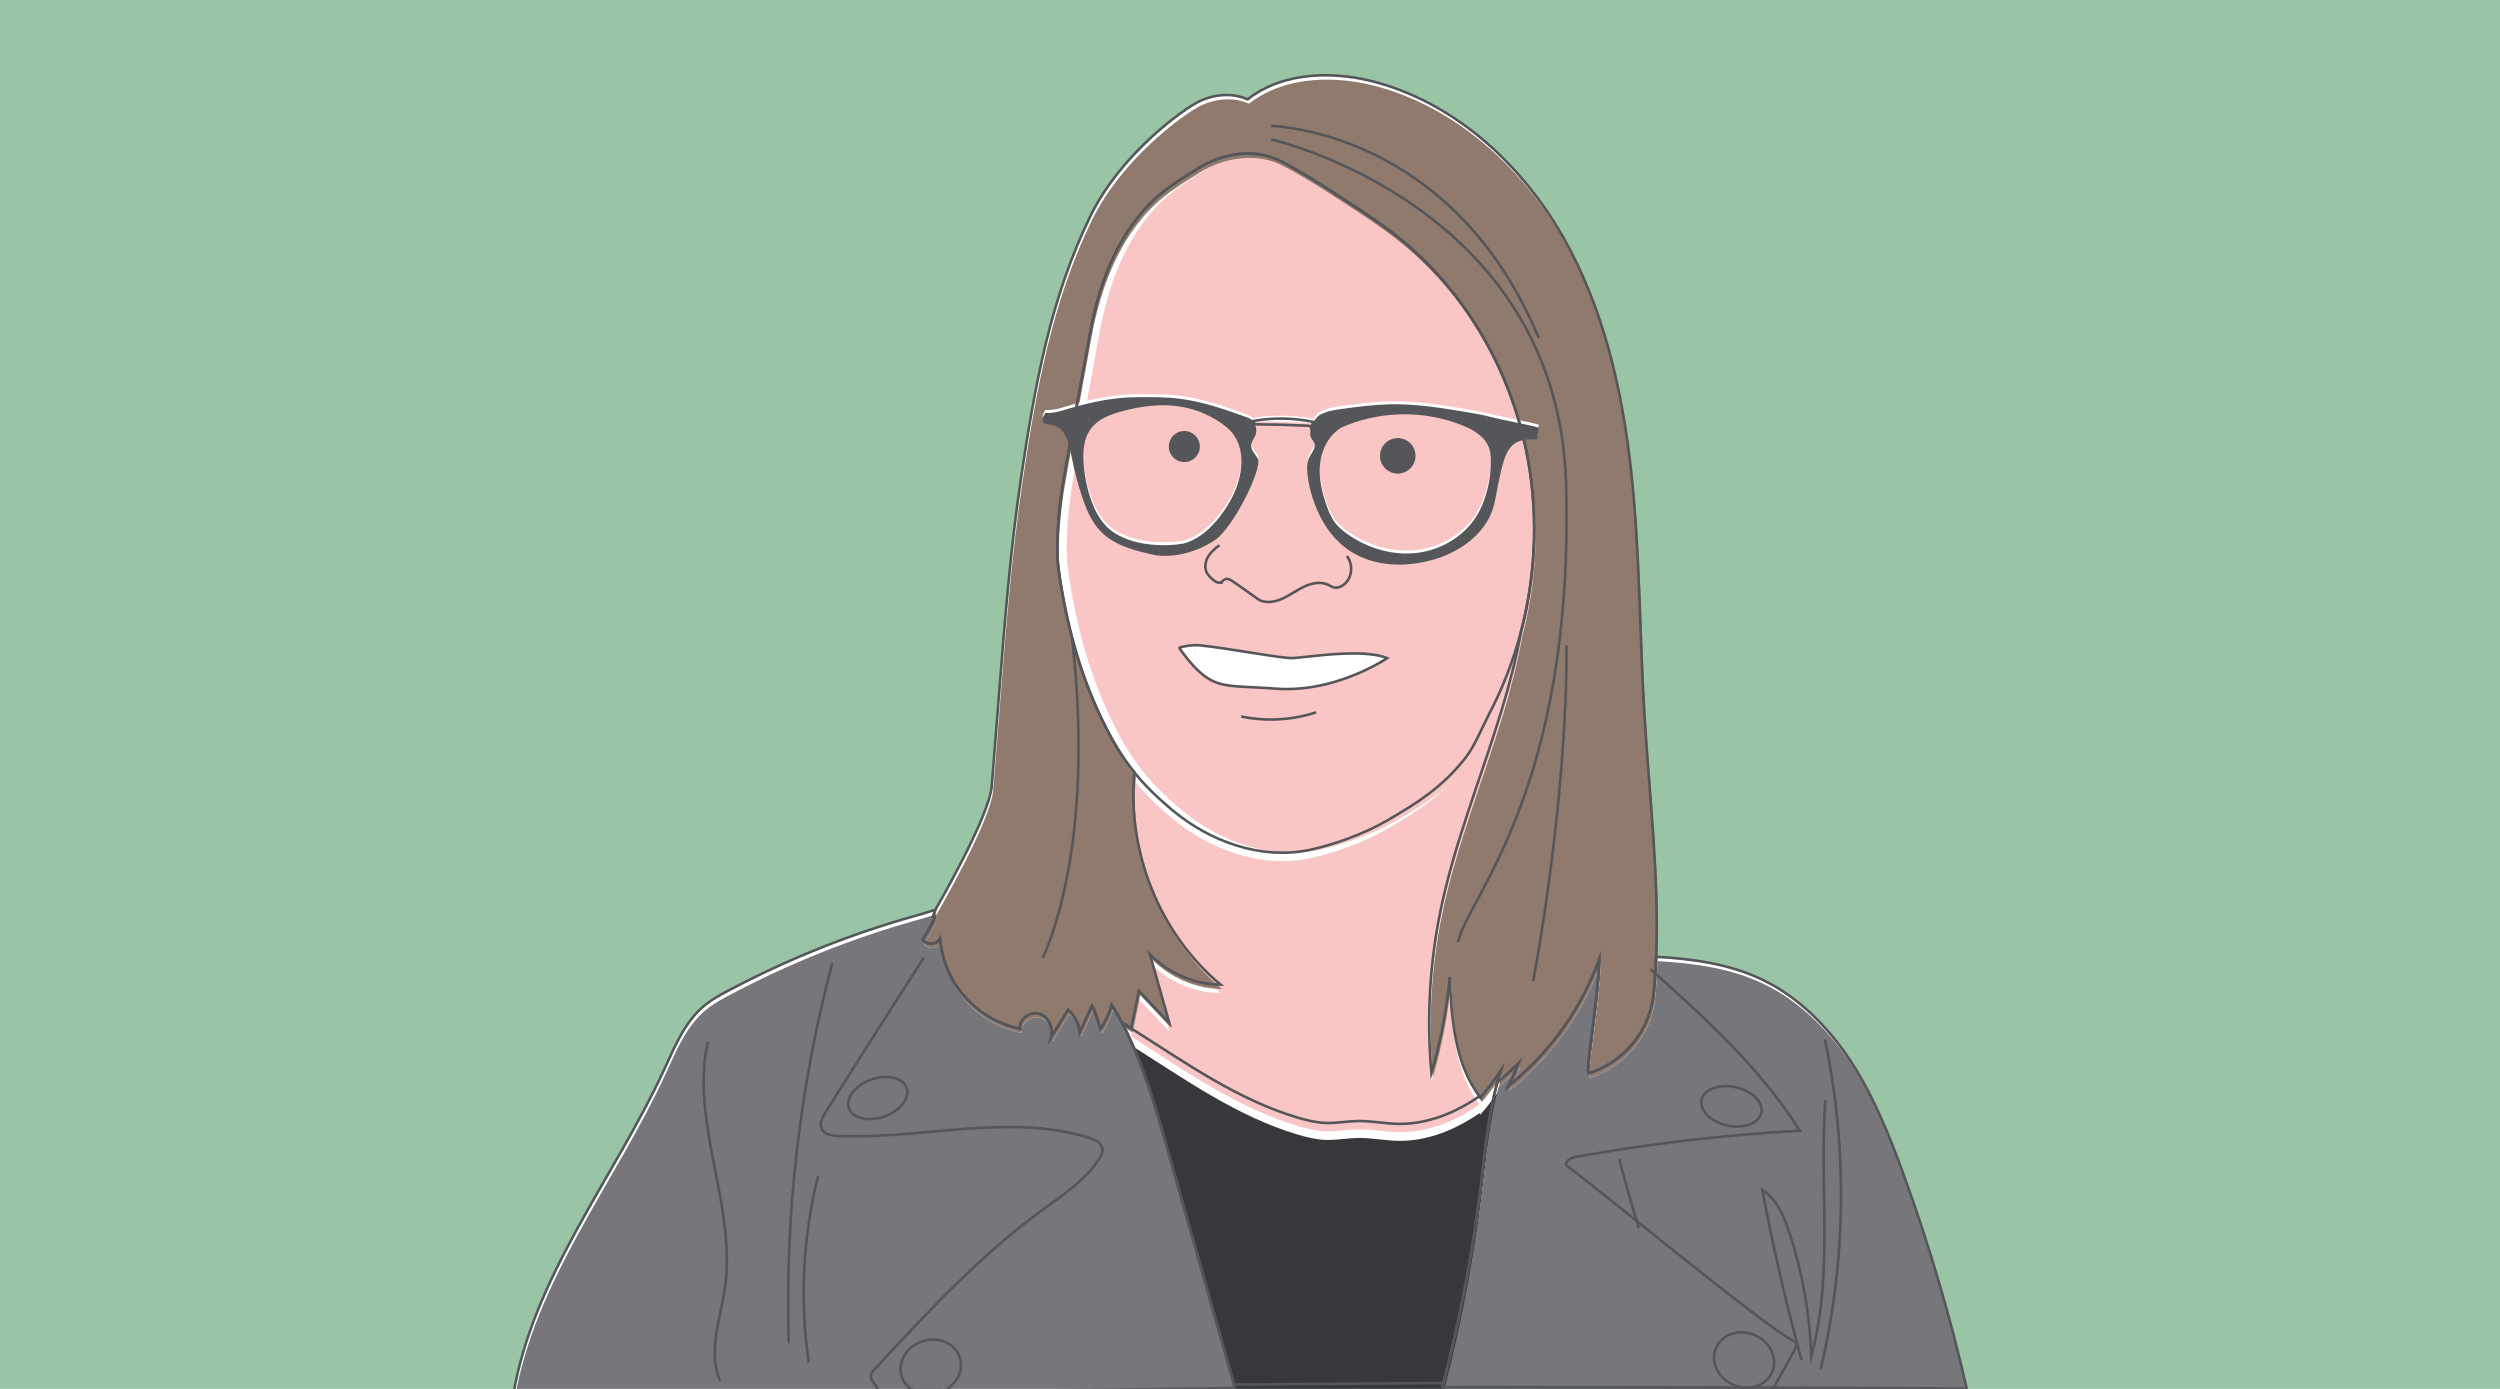 <?xml version="1.0" encoding="UTF-8"?>
<svg id="Layer_1" data-name="Layer 1" xmlns="http://www.w3.org/2000/svg" viewBox="0 0 841.89 467.72">
  <defs>
    <style>
      .cls-1, .cls-2 {
        fill: none;
      }

      .cls-3 {
        fill: #907a6d;
      }

      .cls-4 {
        fill: #55565a;
      }

      .cls-5 {
        fill: #76767b;
      }

      .cls-6 {
        fill: #99c5a6;
      }

      .cls-7 {
        fill: #37383b;
      }

      .cls-8 {
        fill: #fff;
      }

      .cls-9 {
        fill: #fac6c5;
      }

      .cls-2 {
        stroke: #55565a;
        stroke-miterlimit: 10;
        stroke-width: .88px;
      }
    </style>
  </defs>
  <rect class="cls-6" width="841.89" height="471.33"/>
  <g>
    <path class="cls-8" d="M482.04,361.37c-1.66-18.3-.61-36.84,3.1-54.84,4.69-22.75,13.53-44.4,20.32-66.62,2.72-8.9,5.11-18.01,6.76-27.2-2.49,9.49-6.02,18.7-10.55,27.41-2.39,4.59-5.06,11.24-8.29,15.29-7.75,9.73-15.6,14.74-26.35,20.99-7.4,4.3-17.88,8.17-26.27,9.89-16.19,3.31-33.3-2.89-45.98-13.48-5.24-4.38-9.3-8.39-12.76-12.66-2.52,26.58,8.47,54.32,29.03,71.48-8.87-.08-17.65-3.86-23.8-10.25l6.56,23.2-10.29-10.85-2.58,12.57c18,11.39,35.63,23.97,56,30.05,3.18.95,6.44,1.74,9.76,1.83,3.5.09,6.98-.59,10.48-.66,4.56-.09,9.08.88,13.65.96,8.82.17,17.47-2.99,24.94-7.67.83-.52,1.65-1.07,2.46-1.62-8.4-11.17-9.38-26.15-10-40.16-1,10.95-3.06,21.8-6.16,32.35Z"/>
    <path class="cls-8" d="M513.71,150.49c-5.98-27.65-21.21-53.42-43.39-70.98-5.42-4.29-11.21-8.08-16.99-11.87-6.9-4.52-13.8-9.03-21.25-12.96-9.01-5.05-20.43-3.13-28.59,2.01-4.16,2.62-8.39,5.16-12.2,8.27-13.92,11.34-20.91,29.22-24.16,46.88-3.25,17.66-5.66,30.96-8.78,48.64-1.57,8.88-3.09,22.59-1.84,31.52,2.58,18.38,7.09,33.87,12.89,46.67,4,8.84,7.69,15.4,12.6,21.46,3.46,4.26,7.53,8.28,12.76,12.66,12.68,10.6,29.79,16.79,45.98,13.48,8.39-1.71,18.87-5.58,26.27-9.89,10.75-6.25,18.6-11.26,26.35-20.99,3.22-4.05,5.89-10.7,8.29-15.29,4.54-8.7,8.06-17.92,10.55-27.41,5.32-20.25,5.92-41.75,1.5-62.21Z"/>
    <path class="cls-8" d="M500.02,367.87c-.49.6-.98,1.19-1.48,1.78-.12-.15-.22-.32-.34-.47-.81.56-1.62,1.1-2.46,1.62-7.48,4.68-16.12,7.84-24.94,7.67-4.56-.09-9.08-1.05-13.65-.96-3.5.07-6.98.75-10.48.66-3.32-.09-6.58-.88-9.76-1.83-20.37-6.09-38-18.67-56-30.05-.12-.07-.23-.15-.35-.22-.75-.47-1.49-.94-2.24-1.41-.18-.11-.37-.23-.55-.34,7.05,13.33,11.22,27.99,15.33,42.51,7.49,26.48,14.98,52.96,22.47,79.44l70.52-.54c5.68-21.98,9.92-44.34,12.65-66.87,1.39-11.46,2.44-23.14,5.44-34.23.35-1.3.73-2.59,1.14-3.87-1.67,2.45-3.43,4.83-5.3,7.13Z"/>
    <path class="cls-8" d="M640.85,395c-4.71-12.9-9.9-25.74-17.38-37.26-7.48-11.52-17.43-21.74-29.79-27.73-11.14-5.4-23.52-7.1-35.97-7.81-.16,4.04-.4,8.07-.78,12.09-1.17,12.57-9.77,23.19-21.76,27.14-.07.02-.14.05-.21.07-1.05-1.02,3.37-26.23,3.61-38.52-5.01,13.96-13.34,26.71-24.04,36.98-2.13,2.04-4.34,4-6.65,5.83,1.3-2.55,2.48-5.15,3.56-7.8-2.34,2.29-4.75,4.52-7.26,6.61-3,11.09-4.05,22.77-5.44,34.23-2.73,22.54-6.96,44.89-12.65,66.87-.12.46-.23.92-.35,1.39,0,0,177.21.19,176.59.61-5.64-24.65-12.82-48.95-21.49-72.71Z"/>
    <path class="cls-8" d="M553.76,240.65c-1.65-27.41-1.51-54.94-4.5-82.24-2.99-27.3-9.28-54.68-22.86-78.54-13.58-23.86-35.14-44.02-61.49-51.75-14.98-4.39-32.44-4.24-44.78,5.33-5.35-2.37-11.56-1.67-16.57.83-5.01,2.5-26.12,17.44-36.4,38.56-13.44,27.61-18.71,57.26-23.25,87.64-3.6,24.15-5.53,48.52-7.45,72.87-.83,10.45-1.65,20.89-2.48,31.34-.83,10.46-18.98,41.66-18.98,41.66l-.71,2.1c1.73-.58-1.31,4.01-3.54,7.99,1.3,1.91,4.68,1.75,5.78-.29.39,3.2,1.08,6.37,2.21,9.39,3.96,10.57,13.7,18.77,24.79,20.87-.45-3.22,3.38-5.98,6.48-5.01,3.1.97,4.78,4.75,3.97,7.91l5.72-9.29c2.18,1.92,3.61,4.67,3.93,7.55l4.11-8.88c.65,1.19,1.17,2.45,1.57,3.75.06.2.12.4.18.6.38,1.16.76,2.31,1.14,3.47.91-1.36,1.71-2.8,2.38-4.31.55-1.24,1-2.52,1.37-3.83.92,1.47,1.8,2.96,2.63,4.47.27.48.52.97.78,1.46.19.11.37.23.55.34.75.47,1.49.94,2.24,1.41.12.07.23.15.35.22l2.58-12.57,10.29,10.85-6.56-23.2c6.15,6.39,14.93,10.17,23.8,10.25-20.56-17.15-31.54-44.9-29.03-71.48-4.92-6.06-8.6-12.62-12.6-21.46-5.8-12.8-10.31-28.3-12.89-46.67-1.25-8.93.27-22.64,1.84-31.52,3.12-17.68,5.53-30.98,8.78-48.64,3.25-17.66,10.24-35.54,24.16-46.88,3.81-3.11,8.05-5.64,12.2-8.27,8.15-5.14,19.58-7.05,28.59-2.01,7.45,3.93,14.35,8.44,21.25,12.96,5.78,3.78,11.57,7.58,16.99,11.87,22.18,17.56,37.41,43.34,43.39,70.98,4.43,20.47,3.82,41.97-1.5,62.21-1.65,9.19-4.04,18.3-6.76,27.2-6.79,22.22-15.63,43.87-20.32,66.62-3.71,18-4.75,36.54-3.1,54.84,3.09-10.55,5.16-21.4,6.16-32.35.62,14.01,1.61,28.99,10,40.16.12.16.22.32.34.47.5-.59.99-1.18,1.48-1.78,1.87-2.3,3.64-4.68,5.3-7.13-.41,1.28-.79,2.57-1.14,3.87,2.51-2.09,4.92-4.32,7.26-6.61-1.08,2.65-2.26,5.25-3.56,7.8,2.31-1.84,4.53-3.79,6.65-5.83,10.7-10.27,19.03-23.02,24.04-36.98-.24,12.29-4.65,37.5-3.61,38.52.07-.02.14-.05.21-.07,11.99-3.95,20.59-14.57,21.76-27.14.37-4.02.62-8.05.78-12.09,1.04-26.99-2.32-54.45-3.95-81.55Z"/>
    <path class="cls-8" d="M415.58,466.26c-7.49-26.48-14.98-52.96-22.47-79.44-4.11-14.52-8.28-29.18-15.33-42.51-.26-.49-.51-.98-.78-1.46-.83-1.51-1.71-3-2.63-4.47-.37,1.31-.82,2.59-1.37,3.83-.66,1.5-1.46,2.94-2.38,4.31-.38-1.16-.76-2.31-1.14-3.47-.05-.2-.11-.4-.18-.6-.4-1.3-.92-2.56-1.57-3.75l-4.11,8.88c-.33-2.88-1.76-5.63-3.93-7.55l-5.72,9.29c.81-3.15-.87-6.93-3.97-7.91-3.1-.97-6.93,1.79-6.48,5.01-11.09-2.1-20.83-10.3-24.79-20.87-1.13-3.02-1.82-6.19-2.21-9.39-1.1,2.03-4.48,2.2-5.78.29,2.22-3.98,5.27-8.57,3.54-7.99l.71-2.1c-2.32.8-4.7,1.46-7.04,2.12-21.78,6.13-42.9,14.6-62.88,25.22-2.71,1.44-5.41,2.93-7.78,4.87-6.6,5.4-9.97,13.68-13.54,21.43-16.99,36.84-44.27,69.88-50.93,109.9,0,0,241.3-2.15,243.05-2.52-.1-.36-.2-.72-.31-1.08Z"/>
  </g>
  <g>
    <path class="cls-9" d="M482.04,364.17c-1.66-18.3-.61-36.84,3.1-54.84,4.69-22.75,13.53-44.4,20.32-66.62,2.72-8.9,5.11-18.01,6.76-27.2-2.49,9.49-6.02,18.7-10.55,27.41-2.39,4.59-5.06,11.24-8.29,15.29-7.75,9.73-15.6,14.74-26.35,20.99-7.4,4.3-17.88,8.17-26.27,9.89-16.19,3.31-33.3-2.89-45.98-13.48-5.24-4.38-9.3-8.39-12.76-12.66-2.52,26.58,8.47,54.32,29.03,71.48-8.87-.08-17.65-3.86-23.8-10.25l6.56,23.2-10.29-10.85-2.58,12.57c18,11.39,35.63,23.97,56,30.05,3.18.95,6.44,1.74,9.76,1.83,3.5.09,6.98-.59,10.48-.66,4.56-.09,9.08.88,13.65.96,8.82.17,17.47-2.99,24.94-7.67.83-.52,1.65-1.07,2.46-1.62-8.4-11.17-9.38-26.15-10-40.16-1,10.95-3.06,21.8-6.16,32.35Z"/>
    <path class="cls-9" d="M516.88,150.49c-5.98-27.65-21.21-53.42-43.39-70.98-5.42-4.29-11.21-8.08-16.99-11.87-6.9-4.52-13.8-9.03-21.25-12.96-9.01-5.05-20.43-3.13-28.59,2.01-4.16,2.62-8.39,5.16-12.2,8.27-13.92,11.34-20.91,29.22-24.16,46.88-3.25,17.66-5.66,30.96-8.78,48.64-1.57,8.88-3.09,22.59-1.84,31.52,2.58,18.38,7.09,33.87,12.89,46.67,4,8.84,7.69,15.4,12.6,21.46,3.46,4.26,7.53,8.28,12.76,12.66,12.68,10.6,29.79,16.79,45.98,13.48,8.39-1.71,18.87-5.58,26.27-9.89,10.75-6.25,18.6-11.26,26.35-20.99,3.22-4.05,5.89-10.7,8.29-15.29,4.54-8.7,8.06-17.92,10.55-27.41,5.32-20.25,5.92-41.75,1.5-62.21Z"/>
    <path class="cls-7" d="M500.02,373.58c-.49.6-.98,1.19-1.48,1.78-.12-.15-.22-.32-.34-.47-.81.56-1.62,1.1-2.46,1.62-7.48,4.68-16.12,7.84-24.94,7.67-4.56-.09-9.08-1.05-13.65-.96-3.5.07-6.98.75-10.48.66-3.32-.09-6.58-.88-9.76-1.83-20.37-6.09-38-18.67-56-30.05-.12-.07-.23-.15-.35-.22-.75-.47-1.49-.94-2.24-1.41-.18-.11-.37-.23-.55-.34,7.05,13.33,11.22,27.99,15.33,42.51,7.49,26.48,14.98,52.96,22.47,79.44l70.52-.54c5.68-21.98,9.92-44.34,12.65-66.87,1.39-11.46,2.44-23.14,5.44-34.23.35-1.3.73-2.59,1.14-3.87-1.67,2.45-3.43,4.83-5.3,7.13Z"/>
    <path class="cls-5" d="M641.33,396.46c-4.71-12.9-9.9-25.74-17.38-37.26-7.48-11.52-17.43-21.74-29.79-27.73-11.14-5.4-23.52-7.1-35.97-7.81-.16,4.04-.4,8.07-.78,12.09-1.17,12.57-9.77,23.19-21.76,27.14-.07.02-.14.05-.21.07-1.05-1.02,3.37-26.23,3.61-38.52-5.01,13.96-13.34,26.71-24.04,36.98-2.13,2.04-4.34,4-6.65,5.83,1.3-2.55,2.48-5.15,3.56-7.8-2.34,2.29-4.75,4.52-7.26,6.61-3,11.09-4.05,22.77-5.44,34.23-2.73,22.54-6.96,44.89-12.65,66.87-.12.46-.23.92-.35,1.39,0,0,177.21.19,176.59.61-5.64-24.65-12.82-48.95-21.49-72.71Z"/>
    <path class="cls-3" d="M554.24,242.11c-1.65-27.41-1.51-54.94-4.5-82.24-2.99-27.3-9.28-54.68-22.86-78.54-13.58-23.86-35.14-44.02-61.49-51.75-14.98-4.39-32.44-4.24-44.78,5.33-5.35-2.37-11.56-1.67-16.57.83-5.01,2.5-26.12,17.44-36.4,38.56-13.44,27.61-18.71,57.26-23.25,87.64-3.6,24.15-5.53,48.52-7.45,72.87-.83,10.45-1.65,20.89-2.48,31.34-.83,10.46-18.98,41.66-18.98,41.66l-.71,2.1c1.73-.58-1.31,4.01-3.54,7.99,1.3,1.91,4.68,1.75,5.78-.29.39,3.2,1.08,6.37,2.21,9.39,3.96,10.57,13.7,18.77,24.79,20.87-.45-3.22,3.38-5.98,6.48-5.01,3.1.97,4.78,4.75,3.97,7.91l5.72-9.29c2.18,1.92,3.61,4.67,3.93,7.55l4.11-8.88c.65,1.19,1.17,2.45,1.57,3.75.06.2.12.4.18.6.38,1.16.76,2.31,1.14,3.47.91-1.36,1.71-2.8,2.38-4.31.55-1.24,1-2.52,1.37-3.83.92,1.47,1.8,2.96,2.63,4.47.27.48.52.97.78,1.46.19.11.37.23.55.34.75.47,1.49.94,2.24,1.41.12.07.23.15.35.22l2.58-12.57,10.29,10.85-6.56-23.2c6.15,6.39,14.93,10.17,23.8,10.25-20.56-17.15-31.54-44.9-29.03-71.48-4.92-6.06-8.6-12.62-12.6-21.46-5.8-12.8-10.31-28.3-12.89-46.67-1.25-8.93.27-22.64,1.84-31.52,3.12-17.68,5.53-30.98,8.78-48.64,3.25-17.66,10.24-35.54,24.16-46.88,3.81-3.11,8.05-5.64,12.2-8.27,8.15-5.14,19.58-7.05,28.59-2.01,7.45,3.93,14.35,8.44,21.25,12.96,5.78,3.78,11.57,7.58,16.99,11.87,22.18,17.56,37.41,43.34,43.39,70.98,4.43,20.47,3.82,41.97-1.5,62.21-1.65,9.19-4.04,18.3-6.76,27.2-6.79,22.22-15.63,43.87-20.32,66.62-3.71,18-4.75,36.54-3.1,54.84,3.09-10.55,5.16-21.4,6.16-32.35.62,14.01,1.61,28.99,10,40.16.12.16.22.32.34.47.5-.59.99-1.18,1.48-1.78,1.87-2.3,3.64-4.68,5.3-7.13-.41,1.28-.79,2.57-1.14,3.87,2.51-2.09,4.92-4.32,7.26-6.61-1.08,2.65-2.26,5.25-3.56,7.8,2.31-1.84,4.53-3.79,6.65-5.83,10.7-10.27,19.03-23.02,24.04-36.98-.24,12.29-4.65,37.5-3.61,38.52.07-.02.14-.05.21-.07,11.99-3.95,20.59-14.57,21.76-27.14.37-4.02.62-8.05.78-12.09,1.04-26.99-2.32-54.45-3.95-81.55Z"/>
    <path class="cls-5" d="M416.07,467.72c-7.49-26.48-14.98-52.96-22.47-79.44-4.11-14.52-8.28-29.18-15.33-42.51-.26-.49-.51-.98-.78-1.46-.83-1.51-1.71-3-2.63-4.47-.37,1.31-.82,2.59-1.37,3.83-.66,1.5-1.46,2.94-2.38,4.31-.38-1.16-.76-2.31-1.14-3.47-.05-.2-.11-.4-.18-.6-.4-1.3-.92-2.56-1.57-3.75l-4.11,8.88c-.33-2.88-1.76-5.63-3.93-7.55l-5.72,9.29c.81-3.15-.87-6.93-3.97-7.91-3.1-.97-6.93,1.79-6.48,5.01-11.09-2.1-20.83-10.3-24.79-20.87-1.13-3.02-1.82-6.19-2.21-9.39-1.1,2.03-4.48,2.2-5.78.29,2.22-3.98,5.27-8.57,3.54-7.99l.71-2.1c-2.32.8-4.7,1.46-7.04,2.12-21.78,6.13-42.9,14.6-62.88,25.22-2.71,1.44-5.41,2.93-7.78,4.87-6.6,5.4-9.97,13.68-13.54,21.43-16.99,36.84-44.27,69.88-50.93,109.9,0,0,241.3-2.15,243.05-2.52-.1-.36-.2-.72-.31-1.08Z"/>
  </g>
  <g>
    <path class="cls-8" d="M501.95,139.41c-2.15-.6-4.35-.98-6.55-1.36-9.07-1.55-18.21-3.11-27.41-2.9-5.2.12-10.37.8-15.53,1.48-2.79.37-5.66.76-8.11,2.15-1.58,1.16-2.56,3.14-3.02,5.23-.14.65-.23,1.34-.02,1.97.27.83,1.02,1.43,1.3,2.26.63,1.84-1.2,3.5-1.95,5.29-.59,1.4-.52,2.98-.43,4.5.2,3.45,2.98,21.55,17.73,28.37,7.65,3.54,16.68,3.38,24.78,1.05,8.68-2.5,16.98-8.28,19.9-16.83.83-2.44,1.2-5.01,1.67-7.54.46-2.48,1.01-4.94,1.66-7.38.74-2.79,1.77-5.76,4.16-7.36,2.15-1.44,4.92-1.45,7.51-1.41.18-1.31.36-2.62.54-3.93-3.11-.93-13.94-2.92-16.24-3.57ZM500.11,166.49c-.7,2.11-1.59,4.17-2.74,6.07-4.27,7.07-12.1,11.69-20.3,12.64-8.2.95-16.63-1.59-23.36-6.38-1.58-1.13-3.09-2.39-4.24-3.95-1.21-1.64-1.99-3.56-2.67-5.49-1.62-4.57-2.79-9.43-2.26-14.26s2.97-9.63,7.25-12.18c11.83-5.23,25.62-5.85,37.88-1.72,5.26,1.77,11.91,4.63,12.3,11.16.28,4.76-.35,9.57-1.85,14.1Z"/>
    <path class="cls-8" d="M440.33,142.35c.49.02,1.1.15,1.2.63.24-.64.47-1.28.71-1.91-6.73-1.37-13.65-1.49-20.34-.29.29.32.52.7.7,1.1,5.91.04,11.83.2,17.73.48Z"/>
    <path class="cls-8" d="M423.52,153.34c-.83-1.43-2.24-2.71-2.17-4.36.05-1.29,1.01-2.34,1.47-3.54.43-1.16.31-2.46-.21-3.56-.19-.4-.42-.77-.7-1.1-.37-.42-.82-.77-1.33-1-7.55-2.72-15.17-5.46-23.13-6.48-4.99-.64-10.03-.59-15.06-.54-9.06.09-17.68,2.36-25.06,4.62-1.71.52-3.52.76-5.31.68-.38.58-.76,1.19-.87,1.87-.11.68.13,1.48.75,1.8.39.2.84.19,1.28.21,1.49.08,2.95.68,4.08,1.66,2.36,2.29,2.99,6.17,3.74,9.84.84,4.17,1.92,8.29,3.24,12.34,1.43,4.43,3.22,8.9,6.48,12.23,4.72,4.82,11.7,6.49,18.29,7.94,6.63.97,14.22-1.07,20.28-5.19,6.06-4.13,16.08-24.26,14.26-27.41ZM411.04,172.64c-2.99,3.92-6.74,7.47-11.39,9.1-2.55.9-16.99,2.55-25.63-4.21-7.31-5.72-9.22-19.36-9.18-25.07.02-3.15.58-6.42,2.42-8.97,2.4-3.33,6.52-4.89,10.48-5.97,6.41-1.74,13.15-2.66,19.71-1.61,5.71.91,11.17,3.33,15.65,6.98,3.29,2.68,4.67,6.62,4.9,9.84.53,7.17-2.6,14.2-6.97,19.91Z"/>
  </g>
  <g>
    <path class="cls-4" d="M501.95,140.41c-2.15-.6-4.35-.98-6.55-1.36-9.07-1.55-18.21-3.11-27.41-2.9-5.2.12-10.37.8-15.53,1.48-2.79.37-5.66.76-8.11,2.15-1.58,1.16-2.56,3.14-3.02,5.23-.14.65-.23,1.34-.02,1.97.27.83,1.02,1.43,1.3,2.26.63,1.84-1.2,3.5-1.95,5.29-.59,1.4-.52,2.98-.43,4.5.2,3.45,2.98,21.55,17.73,28.37,7.65,3.54,16.68,3.38,24.78,1.05,8.68-2.5,16.98-8.28,19.9-16.83.83-2.44,1.2-5.01,1.67-7.54.46-2.48,1.01-4.94,1.66-7.38.74-2.79,1.77-5.76,4.16-7.36,2.15-1.44,4.92-1.45,7.51-1.41.18-1.31.36-2.62.54-3.93-3.11-.93-13.94-2.92-16.24-3.57ZM500.11,167.49c-.7,2.11-1.59,4.17-2.74,6.07-4.27,7.07-12.1,11.69-20.3,12.64-8.2.95-16.63-1.59-23.36-6.38-1.58-1.13-3.09-2.39-4.24-3.95-1.21-1.64-1.99-3.56-2.67-5.49-1.62-4.57-2.79-9.43-2.26-14.26s2.97-9.63,7.25-12.18c11.83-5.23,25.62-5.85,37.88-1.72,5.26,1.77,11.91,4.63,12.3,11.16.28,4.76-.35,9.57-1.85,14.1Z"/>
    <path class="cls-2" d="M440.33,143.35c.49.02,1.1.15,1.2.63.24-.64.47-1.28.71-1.91-6.73-1.37-13.65-1.49-20.34-.29.29.32.52.7.7,1.1,5.91.04,11.83.2,17.73.48Z"/>
    <path class="cls-4" d="M423.52,154.34c-.83-1.43-2.24-2.71-2.17-4.36.05-1.29,1.01-2.34,1.47-3.54.43-1.16.31-2.46-.21-3.56-.19-.4-.42-.77-.7-1.1-.37-.42-.82-.77-1.33-1-7.55-2.72-15.17-5.46-23.13-6.48-4.99-.64-10.03-.59-15.06-.54-9.06.09-17.68,2.36-25.06,4.62-1.71.52-3.52.76-5.31.68-.38.58-.76,1.19-.87,1.87-.11.68.13,1.48.75,1.8.39.2.84.19,1.28.21,1.49.08,2.95.68,4.08,1.66,2.36,2.29,2.99,6.17,3.74,9.84.84,4.17,1.92,8.29,3.24,12.34,1.43,4.43,3.22,8.9,6.48,12.23,4.72,4.82,11.7,6.49,18.29,7.94,6.63.97,14.22-1.07,20.28-5.19,6.06-4.13,16.08-24.26,14.26-27.41ZM411.04,173.64c-2.99,3.92-6.74,7.47-11.39,9.1-2.55.9-16.99,2.55-25.63-4.21-7.31-5.72-9.22-19.36-9.18-25.07.02-3.15.58-6.42,2.42-8.97,2.4-3.33,6.52-4.89,10.48-5.97,6.41-1.74,13.15-2.66,19.71-1.61,5.71.91,11.17,3.33,15.65,6.98,3.29,2.68,4.67,6.62,4.9,9.84.53,7.17-2.6,14.2-6.97,19.91Z"/>
  </g>
  <path class="cls-2" d="M410.67,183.61c-1.54,1.11-3.02,2.37-3.94,4.03s-1.16,3.79-.21,5.43c.39.67.94,1.21,1.5,1.74.51.48,1.05.95,1.69,1.22s1.42.33,2.02-.01"/>
  <path class="cls-2" d="M411.01,196.35c.61-.69,1.36-1.44,2.3-1.4.53.03,1,.3,1.45.58,1.27.77,6.96,4.86,8.77,6.16.37.27.76.51,1.19.65,2.37.81,5.08.22,7.38-.85,2.51-1.17,4.74-2.87,7.26-4.02s5.53-1.71,8.01-.49c.53.26,1.03.6,1.6.78,1.39.43,2.91-.22,3.97-1.22,2.49-2.33,2.77-6.64.61-9.28"/>
  <path class="cls-2" d="M443.2,239.88c-8.09,2.66-16.88,3.14-25.21,1.4"/>
  <path class="cls-2" d="M311.06,322.55c-11.1,17.24-22.1,34.54-33.01,51.91-1.12,1.78-2.26,4.01-1.26,5.85.95,1.76,3.28,2.11,5.27,2.2,28.38,1.33,57.64-7.81,84.76.67,1.91.6,4.09,1.61,4.41,3.59.2,1.24-.43,2.45-1.11,3.51-4.64,7.26-12.14,12.1-19.1,17.18-20.92,15.26-38.65,34.39-56.25,53.39-.73.78-1.5,1.68-1.47,2.75.05,2.02,2.89,3.44,2.32,5.38"/>
  <path class="cls-2" d="M238.38,350.76c-6.12,27.34,9.84,55.58,5.71,83.29-1.55,10.4-5.83,21.36-1.58,30.97"/>
  <path class="cls-2" d="M280.29,324.22c-11.04,41.71-15.99,85.03-14.66,128.15"/>
  <path class="cls-2" d="M275.5,396.05c-5.16,20.47-6.23,41.95-3.13,62.83"/>
  <g>
    <path class="cls-1" d="M482.04,361.37c-1.66-18.3-.61-36.84,3.1-54.84,4.69-22.75,13.53-44.4,20.32-66.62,2.72-8.9,5.11-18.01,6.76-27.2-2.49,9.49-6.02,18.7-10.55,27.41-2.39,4.59-5.06,11.24-8.29,15.29-7.75,9.73-15.6,14.74-26.35,20.99-7.4,4.3-17.88,8.17-26.27,9.89-16.19,3.31-33.3-2.89-45.98-13.48-5.24-4.38-9.3-8.39-12.76-12.66-2.52,26.58,8.47,54.32,29.03,71.48-8.87-.08-17.65-3.86-23.8-10.25l6.56,23.2-10.29-10.85-2.58,12.57c18,11.39,35.63,23.97,56,30.05,3.18.95,6.44,1.74,9.76,1.83,3.5.09,6.98-.59,10.48-.66,4.56-.09,9.08.88,13.65.96,8.82.17,17.47-2.99,24.94-7.67.83-.52,1.65-1.07,2.46-1.62-8.4-11.17-9.38-26.15-10-40.16-1,10.95-3.06,21.8-6.16,32.35Z"/>
    <path class="cls-2" d="M513.71,150.49c-5.98-27.65-21.21-53.42-43.39-70.98-5.42-4.29-11.21-8.08-16.99-11.87-6.9-4.52-13.8-9.03-21.25-12.96-9.01-5.05-20.43-3.13-28.59,2.01-4.16,2.62-8.39,5.16-12.2,8.27-13.92,11.34-20.91,29.22-24.16,46.88-3.25,17.66-5.66,30.96-8.78,48.64-1.57,8.88-3.09,22.59-1.84,31.52,2.58,18.38,7.09,33.87,12.89,46.67,4,8.84,7.69,15.4,12.6,21.46,3.46,4.26,7.53,8.28,12.76,12.66,12.68,10.6,29.79,16.79,45.98,13.48,8.39-1.71,18.87-5.58,26.27-9.89,10.75-6.25,18.6-11.26,26.35-20.99,3.22-4.05,5.89-10.7,8.29-15.29,4.54-8.7,8.06-17.92,10.55-27.41,5.32-20.25,5.92-41.75,1.5-62.21Z"/>
    <path class="cls-2" d="M500.02,367.87c-.49.6-.98,1.19-1.48,1.78-.12-.15-.22-.32-.34-.47-.81.56-1.62,1.1-2.46,1.62-7.48,4.68-16.12,7.84-24.94,7.67-4.56-.09-9.08-1.05-13.65-.96-3.5.07-6.98.75-10.48.66-3.32-.09-6.58-.88-9.76-1.83-20.37-6.09-38-18.67-56-30.05-.12-.07-.23-.15-.35-.22-.75-.47-1.49-.94-2.24-1.41-.18-.11-.37-.23-.55-.34,7.05,13.33,11.22,27.99,15.33,42.51,7.49,26.48,14.98,52.96,22.47,79.44l70.52-.54c5.68-21.98,9.92-44.34,12.65-66.87,1.39-11.46,2.44-23.14,5.44-34.23.35-1.3.73-2.59,1.14-3.87-1.67,2.45-3.43,4.83-5.3,7.13Z"/>
    <path class="cls-2" d="M640.85,395c-4.71-12.9-9.9-25.74-17.38-37.26s-17.43-21.74-29.79-27.73c-11.14-5.4-23.52-7.1-35.97-7.81-.16,4.04-.4,8.07-.78,12.09-1.17,12.57-9.77,23.19-21.76,27.14-.07.02-.14.05-.21.07-1.05-1.02,3.37-26.23,3.61-38.52-5.01,13.96-13.34,26.71-24.04,36.98-2.13,2.04-4.34,4-6.65,5.83,1.3-2.55,2.48-5.15,3.56-7.8-2.34,2.29-4.75,4.52-7.26,6.61-3,11.09-4.05,22.77-5.44,34.23-2.73,22.54-6.96,44.89-12.65,66.87-.12.46-.23.92-.35,1.39,0,0,177.21.19,176.59.61-5.64-24.65-12.82-48.95-21.49-72.71Z"/>
    <path class="cls-2" d="M553.76,240.65c-1.65-27.41-1.51-54.94-4.5-82.24s-9.28-54.68-22.86-78.54c-13.58-23.86-35.14-44.02-61.49-51.75-14.98-4.39-32.44-4.24-44.78,5.33-5.35-2.37-11.56-1.67-16.57.83-5.01,2.5-26.12,17.44-36.4,38.56-13.44,27.61-18.71,57.26-23.25,87.64-3.6,24.15-5.53,48.52-7.45,72.87-.83,10.45-1.65,20.89-2.48,31.34-.83,10.46-18.98,41.66-18.98,41.66l-.71,2.1c1.73-.58-1.31,4.01-3.54,7.99,1.3,1.91,4.68,1.75,5.78-.29.39,3.2,1.08,6.37,2.21,9.39,3.96,10.57,13.7,18.77,24.79,20.87-.45-3.22,3.38-5.98,6.48-5.01,3.1.97,4.78,4.75,3.97,7.91l5.72-9.29c2.18,1.92,3.61,4.67,3.93,7.55l4.11-8.88c.65,1.19,1.17,2.45,1.57,3.75.06.2.12.4.18.6.38,1.16.76,2.31,1.14,3.47.91-1.36,1.71-2.8,2.38-4.31.55-1.24,1-2.52,1.37-3.83.92,1.47,1.8,2.96,2.63,4.47.27.48.52.97.78,1.46.19.11.37.23.55.34.75.47,1.49.94,2.24,1.41.12.07.23.15.35.22l2.58-12.57,10.29,10.85-6.56-23.2c6.15,6.39,14.93,10.17,23.8,10.25-20.56-17.15-31.54-44.9-29.03-71.48-4.92-6.06-8.6-12.62-12.6-21.46-5.8-12.8-10.31-28.3-12.89-46.67-1.25-8.93.27-22.64,1.84-31.52,3.12-17.68,5.53-30.98,8.78-48.64,3.25-17.66,10.24-35.54,24.16-46.88,3.81-3.11,8.05-5.64,12.2-8.27,8.15-5.14,19.58-7.05,28.59-2.01,7.45,3.93,14.35,8.44,21.25,12.96,5.78,3.78,11.57,7.58,16.99,11.87,22.18,17.56,37.41,43.34,43.39,70.98,4.43,20.47,3.82,41.97-1.5,62.21-1.65,9.19-4.04,18.3-6.76,27.2-6.79,22.22-15.63,43.87-20.32,66.62-3.71,18-4.75,36.54-3.1,54.84,3.09-10.55,5.16-21.4,6.16-32.35.62,14.01,1.61,28.99,10,40.16.12.16.22.32.34.47.5-.59.99-1.18,1.48-1.78,1.87-2.3,3.64-4.68,5.3-7.13-.41,1.28-.79,2.57-1.14,3.87,2.51-2.09,4.92-4.32,7.26-6.61-1.08,2.65-2.26,5.25-3.56,7.8,2.31-1.84,4.53-3.79,6.65-5.83,10.7-10.27,19.03-23.02,24.04-36.98-.24,12.29-4.65,37.5-3.61,38.52.07-.02.14-.05.21-.07,11.99-3.95,20.59-14.57,21.76-27.14.37-4.02.62-8.05.78-12.09,1.04-26.99-2.32-54.45-3.95-81.55Z"/>
    <path class="cls-2" d="M415.58,466.26c-7.49-26.48-14.98-52.96-22.47-79.44-4.11-14.52-8.28-29.18-15.33-42.51-.26-.49-.51-.98-.78-1.46-.83-1.51-1.71-3-2.63-4.47-.37,1.31-.82,2.59-1.37,3.83-.66,1.5-1.46,2.94-2.38,4.31-.38-1.16-.76-2.31-1.14-3.47-.05-.2-.11-.4-.18-.6-.4-1.3-.92-2.56-1.57-3.75l-4.11,8.88c-.33-2.88-1.76-5.63-3.93-7.55l-5.72,9.29c.81-3.15-.87-6.93-3.97-7.91-3.1-.97-6.93,1.79-6.48,5.01-11.09-2.1-20.83-10.3-24.79-20.87-1.13-3.02-1.82-6.19-2.21-9.39-1.1,2.03-4.48,2.2-5.78.29,2.22-3.98,5.27-8.57,3.54-7.99l.71-2.1c-2.32.8-4.7,1.46-7.04,2.12-21.78,6.13-42.9,14.6-62.88,25.22-2.71,1.44-5.41,2.93-7.78,4.87-6.6,5.4-9.97,13.68-13.54,21.43-16.99,36.84-44.27,69.88-50.93,109.9,0,0,241.3-2.15,243.05-2.52-.1-.36-.2-.72-.31-1.08Z"/>
  </g>
  <path class="cls-2" d="M555.82,326.37c18.43,16.54,37.12,33.39,50.24,54.39-25.25,1.41-50.42,4.35-75.32,8.8-1.6.29-3.66,1.21-3.31,2.8,11.89,8.91,67.2,54.58,75.95,58.85.58.28,1.22.61,1.46,1.21.27.69-.1,1.44-.45,2.09-2.3,4.17-4.6,8.33-6.91,12.5-.19.35-.5.75-.88.66s-.05-.87.17-.54"/>
  <path class="cls-2" d="M545.29,390.35c2.04,7.81,4.24,15.57,6.61,23.28"/>
  <path class="cls-2" d="M614.72,370.36c-2.19,28.83,2.87,58.47-4.73,86.37-.51-14.04-2.98-28.01-7.32-41.37-1.82-5.61-4.25-11.48-9.2-14.68,3.63,19.28,8.04,38.41,13.21,57.34"/>
  <path class="cls-2" d="M614.56,350.02c7.68,36.5,7.19,74.69-1.41,110.98"/>
  <circle class="cls-4" cx="398.83" cy="150.37" r="5.23"/>
  <circle class="cls-4" cx="470.71" cy="153.51" r="5.98"/>
  <g>
    <path class="cls-8" d="M467.17,221.62c-1.79-.76-4.1-1.19-6.68-1.4l-1.05,5.63c4.82-2.24,7.73-4.22,7.73-4.22Z"/>
    <path class="cls-8" d="M397.12,218.18c2.02,2.86,4.25,5.73,6.74,7.99l-1.9-8.87c-2.56.12-4.93.76-4.84.89Z"/>
    <path class="cls-8" d="M429.45,231.9c12.03.95,23.02-2.81,29.99-6.05l1.05-5.63c-9.07-.76-21.35,1.2-25.17,1.39-3.67.18-21.7-3.35-31.24-4.28-.69-.07-1.42-.07-2.13-.04l1.9,8.87c1.5,1.36,3.1,2.5,4.8,3.27,4.78,2.17,10.5,1.65,20.79,2.46Z"/>
  </g>
  <path class="cls-2" d="M460.49,220.22c-9.07-.76-21.35,1.2-25.17,1.39-3.67.18-21.7-3.35-31.24-4.28-.69-.07-1.42-.07-2.13-.04-2.56.12-4.93.76-4.84.89,2.02,2.86,4.25,5.73,6.74,7.99,1.5,1.36,3.1,2.5,4.8,3.27,4.78,2.17,10.5,1.65,20.79,2.46,12.03.95,23.02-2.81,29.99-6.05,4.82-2.24,7.73-4.22,7.73-4.22-1.79-.76-4.1-1.19-6.68-1.4Z"/>
  <path class="cls-2" d="M491.01,317.29c2.81-14.52,39.23-50.89,36.38-154.16-2.6-94.38-99.33-116.18-99.33-116.18"/>
  <path class="cls-2" d="M351.11,322.55s18.37-35.38,9.85-108.07"/>
  <path class="cls-2" d="M428.06,42.41s60.98,1.08,90.13,71.44"/>
  <path class="cls-2" d="M516.32,330.29s11.39-58.83,11.23-112.99"/>
  <ellipse class="cls-5" cx="293.74" cy="369.81" rx="10.29" ry="6.6" transform="translate(-105.91 118.17) rotate(-19.34)"/>
  <ellipse class="cls-5" cx="311.6" cy="460.4" rx="10.29" ry="9.12" transform="translate(-134.91 129.2) rotate(-19.34)"/>
  <ellipse class="cls-5" cx="581.22" cy="372.66" rx="6.6" ry="10.29" transform="translate(95.14 862.98) rotate(-77.92)"/>
  <ellipse class="cls-5" cx="585.42" cy="458.02" rx="9.12" ry="10.29" transform="translate(-63.97 819.67) rotate(-67.15)"/>
  <ellipse class="cls-2" cx="295.62" cy="369.74" rx="10.29" ry="6.6" transform="translate(-105.78 118.79) rotate(-19.34)"/>
  <ellipse class="cls-2" cx="313.48" cy="460.33" rx="10.29" ry="9.12" transform="translate(-134.78 129.82) rotate(-19.34)"/>
  <ellipse class="cls-2" cx="583.1" cy="372.6" rx="6.6" ry="10.29" transform="translate(96.69 864.78) rotate(-77.92)"/>
  <ellipse class="cls-2" cx="587.31" cy="457.96" rx="9.12" ry="10.29" transform="translate(-62.76 821.37) rotate(-67.15)"/>
</svg>